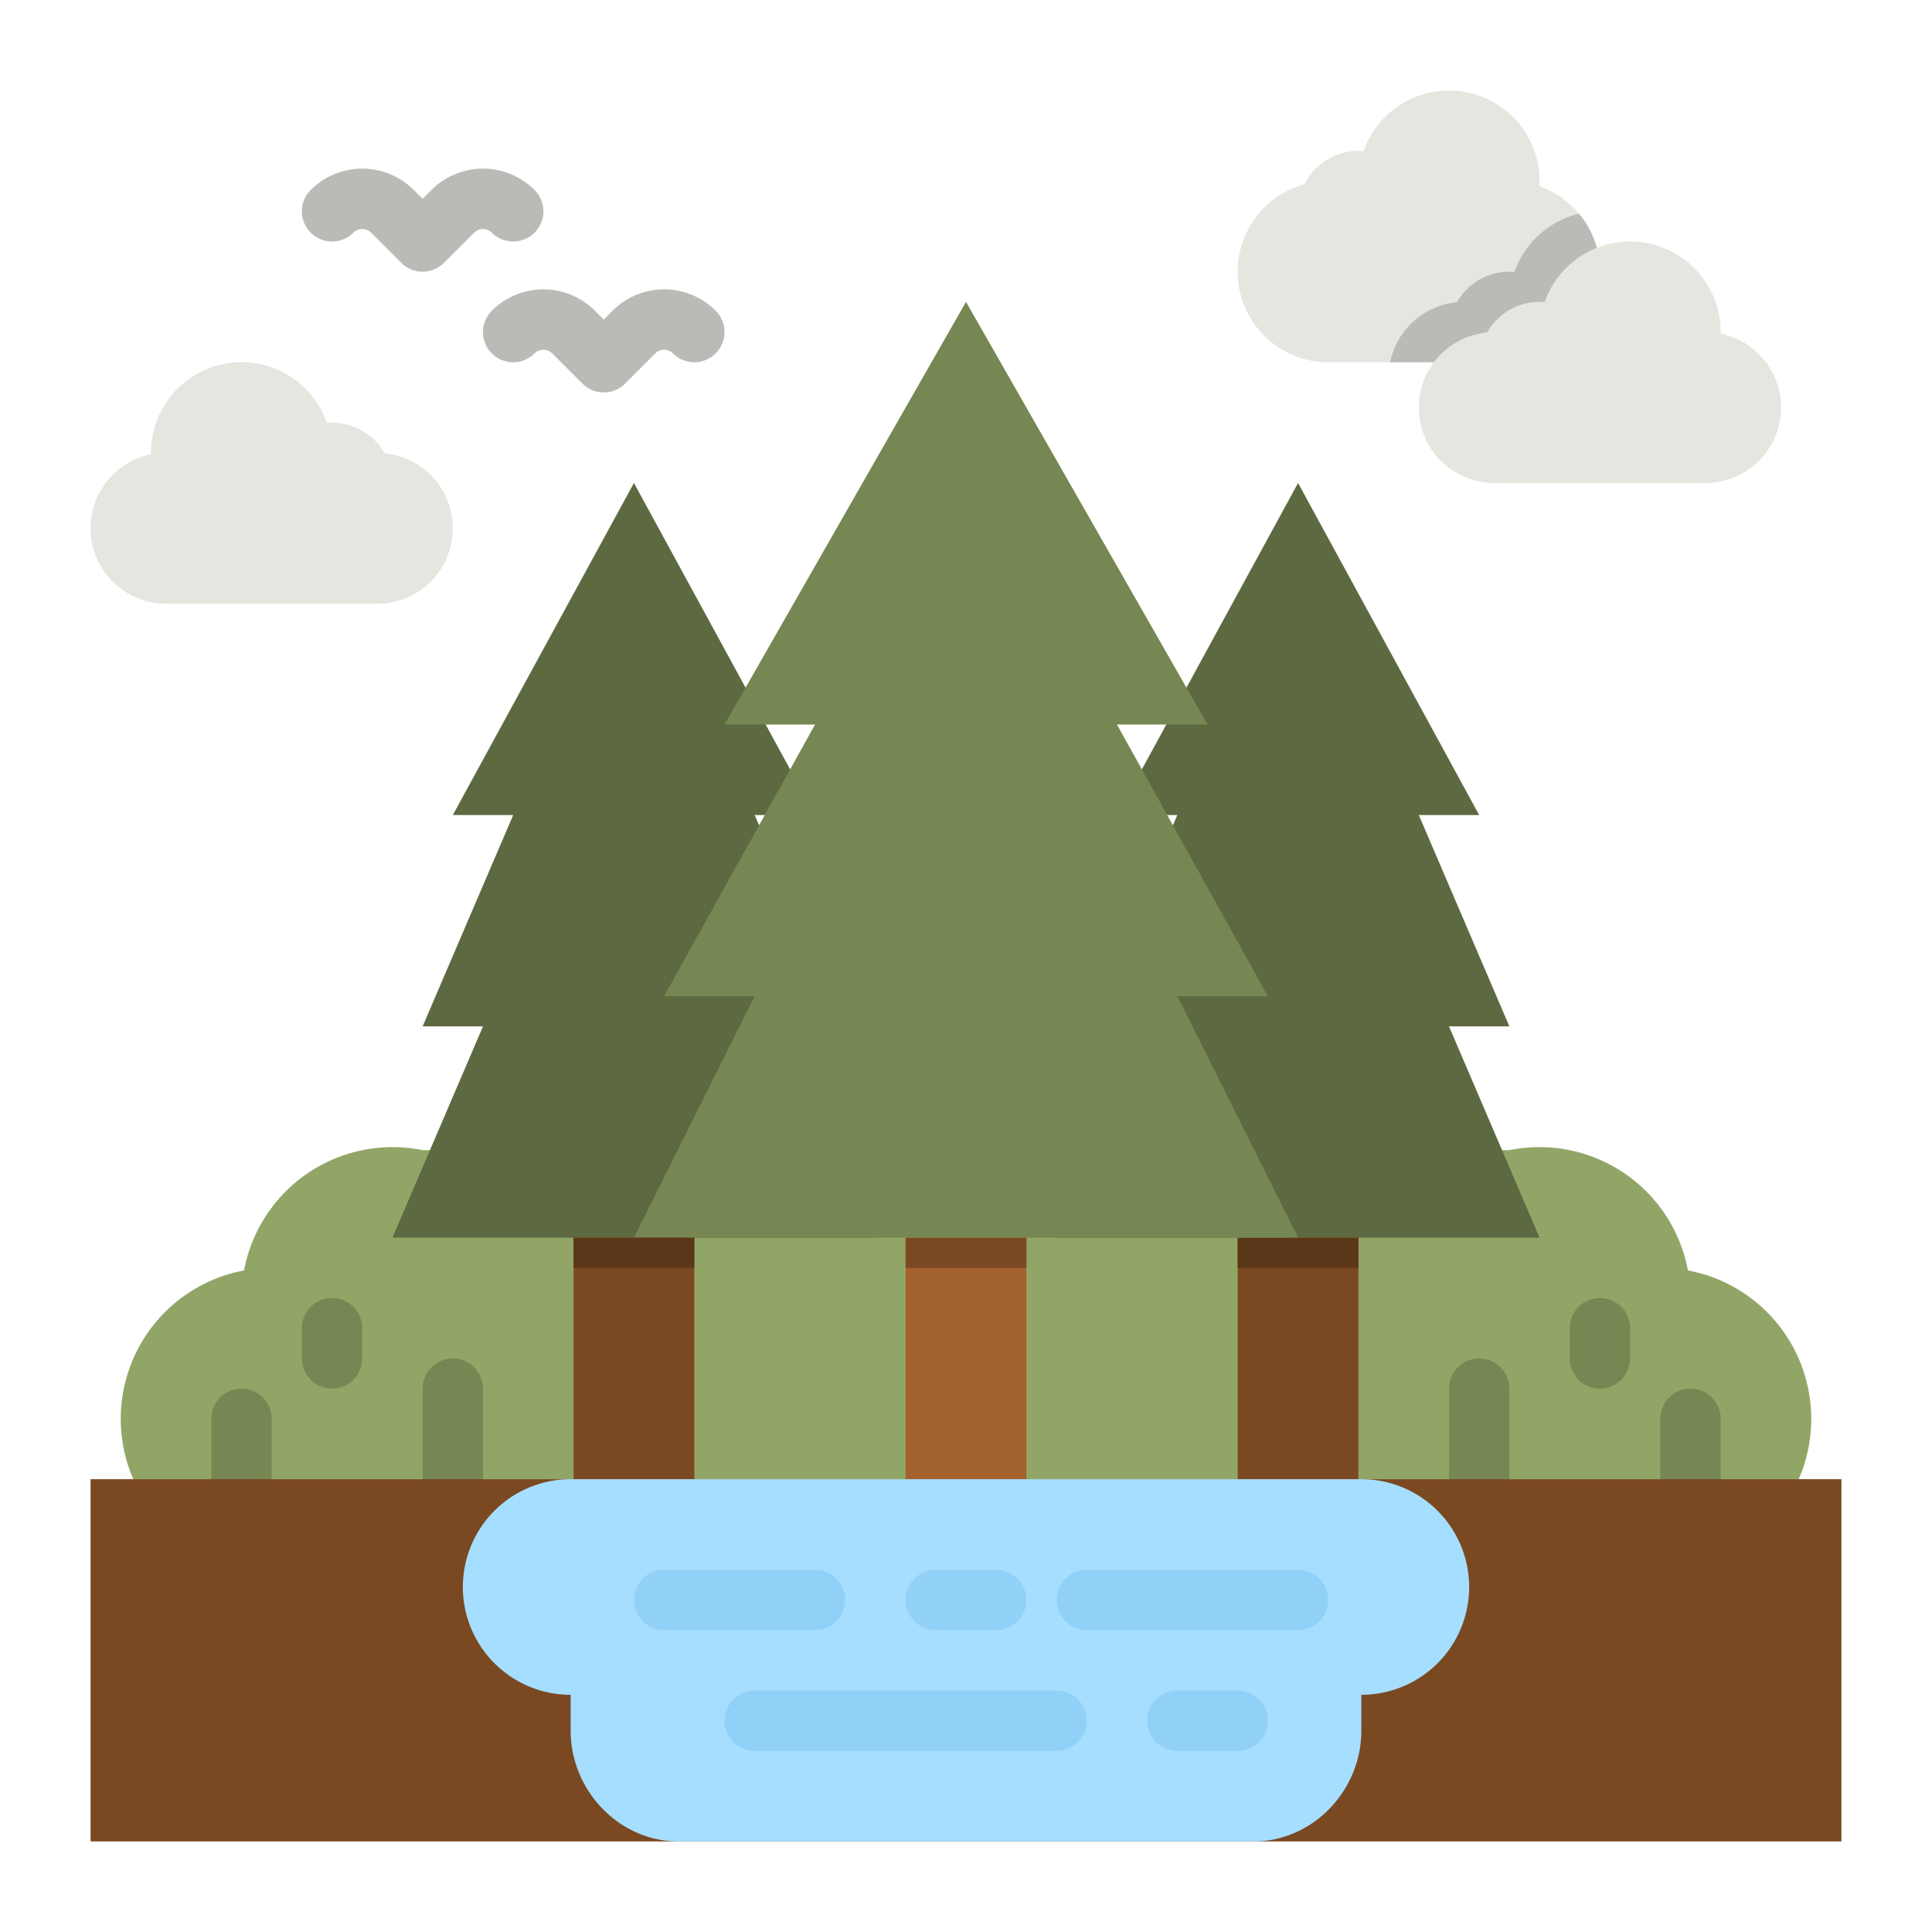 <svg height="512" viewBox="0 0 512 512" width="512" xmlns="http://www.w3.org/2000/svg"><g id="flat"><path d="m476.672 392a40.021 40.021 0 0 0 -29.352-55.32 40.038 40.038 0 0 0 -47.32-31.88h-288a40.038 40.038 0 0 0 -47.32 31.88 40.021 40.021 0 0 0 -29.352 55.32" fill="#91a666"/><path d="m384 272h16l-24-56h16l-48-88-48 88h16l-24 56h16l-24 56h128z" fill="#5d6a41"/><path d="m328 328h32v64h-32z" fill="#7a4922"/><path d="m240 328h32v64h-32z" fill="#a3612d"/><path d="m240 328h32v8h-32z" fill="#7a4922"/><path d="m328 328h32v8h-32z" fill="#5b3719"/><path d="m208 272h16l-24-56h16l-48-88-48 88h16l-24 56h16l-24 56h128z" fill="#5d6a41"/><path d="m312 264h24l-40-72h24l-64-112-64 112h24l-40 72h24l-32 64h176z" fill="#768753"/><path d="m152 328h32v64h-32z" fill="#7a4922"/><g fill="#768753"><path d="m88 368a8 8 0 0 1 -8-8v-8a8 8 0 0 1 16 0v8a8 8 0 0 1 -8 8z"/><path d="m120 400a8 8 0 0 1 -8-8v-24a8 8 0 0 1 16 0v24a8 8 0 0 1 -8 8z"/><path d="m64 400a8 8 0 0 1 -8-8v-16a8 8 0 0 1 16 0v16a8 8 0 0 1 -8 8z"/><path d="m424 368a8 8 0 0 1 -8-8v-8a8 8 0 0 1 16 0v8a8 8 0 0 1 -8 8z"/><path d="m392 400a8 8 0 0 1 -8-8v-24a8 8 0 0 1 16 0v24a8 8 0 0 1 -8 8z"/><path d="m448 400a8 8 0 0 1 -8-8v-16a8 8 0 0 1 16 0v16a8 8 0 0 1 -8 8z"/></g><path d="m407.959 49.357c.026-.449.041-.9.041-1.357a24 24 0 0 0 -46.652-7.932c-.448-.037-.893-.068-1.348-.068a15.986 15.986 0 0 0 -14.293 8.839 24.008 24.008 0 0 0 -17.707 23.161 24 24 0 0 0 24 24h48a24 24 0 0 0 24-24 24.006 24.006 0 0 0 -16.041-22.643z" fill="#e6e5e0"/><path d="m424 72a24.006 24.006 0 0 1 -24 24h-31.6a20.007 20.007 0 0 1 17.7-15.9 15.964 15.964 0 0 1 13.9-8.1c.46 0 .9.03 1.35.07a24.014 24.014 0 0 1 17.09-15.42c.36.43.71.88 1.04 1.34a23.884 23.884 0 0 1 4.52 14.01z" fill="#e6e5e0"/><path d="m424 72a24.006 24.006 0 0 1 -24 24h-31.6a20.007 20.007 0 0 1 17.7-15.9 15.964 15.964 0 0 1 13.9-8.1c.46 0 .9.03 1.35.07a24.014 24.014 0 0 1 17.09-15.42c.36.43.71.88 1.04 1.34a23.884 23.884 0 0 1 4.52 14.01z" fill="#bbbab6"/><path d="m101.9 120.1a15.982 15.982 0 0 0 -13.9-8.1c-.455 0-.9.031-1.348.068a24 24 0 0 0 -46.652 7.932c0 .134.008.266.01.4a20.006 20.006 0 0 0 -16.01 19.6 20 20 0 0 0 20 20h56a20 20 0 0 0 20-20 20 20 0 0 0 -18.1-19.9z" fill="#e6e5e0"/><path d="m160 104a7.974 7.974 0 0 1 -5.657-2.343l-8-8a3.312 3.312 0 0 0 -4.686 0 8 8 0 0 1 -11.314-11.314 19.314 19.314 0 0 1 27.314 0l2.343 2.344 2.343-2.344a19.314 19.314 0 0 1 27.314 0 8 8 0 0 1 -11.314 11.314 3.312 3.312 0 0 0 -4.686 0l-8 8a7.974 7.974 0 0 1 -5.657 2.343z" fill="#bbbab6"/><path d="m112 72a7.974 7.974 0 0 1 -5.657-2.343l-8-8a3.312 3.312 0 0 0 -4.686 0 8 8 0 0 1 -11.314-11.314 19.314 19.314 0 0 1 27.314 0l2.343 2.344 2.343-2.344a19.314 19.314 0 0 1 27.314 0 8 8 0 0 1 -11.314 11.314 3.312 3.312 0 0 0 -4.686 0l-8 8a7.974 7.974 0 0 1 -5.657 2.343z" fill="#bbbab6"/><path d="m152 328h32v8h-32z" fill="#5b3719"/><path d="m24 392h464v96h-464z" fill="#7a4922"/><path d="m122.66 420.573a28.573 28.573 0 0 0 28.573 28.573v9.524c0 15.78 12.792 29.33 28.573 29.33h152.388c15.781 0 28.573-13.55 28.573-29.33v-9.524a28.573 28.573 0 0 0 28.573-28.573 28.573 28.573 0 0 0 -28.573-28.573h-209.534a28.573 28.573 0 0 0 -28.573 28.573z" fill="#a6deff"/><g fill="#92d1f7"><path d="m216 432h-40a8 8 0 0 1 0-16h40a8 8 0 0 1 0 16z"/><path d="m264 432h-16a8 8 0 0 1 0-16h16a8 8 0 0 1 0 16z"/><path d="m280 464h-80a8 8 0 0 1 0-16h80a8 8 0 0 1 0 16z"/><path d="m328 464h-16a8 8 0 0 1 0-16h16a8 8 0 0 1 0 16z"/><path d="m344 432h-56a8 8 0 0 1 0-16h56a8 8 0 0 1 0 16z"/></g><path d="m394.1 88.1a15.982 15.982 0 0 1 13.9-8.1c.455 0 .9.031 1.348.068a24 24 0 0 1 46.652 7.932c0 .134-.008.266-.01.4a20.006 20.006 0 0 1 16.01 19.6 20 20 0 0 1 -20 20h-56a20 20 0 0 1 -20-20 20 20 0 0 1 18.1-19.9z" fill="#e6e5e0"/></g></svg>